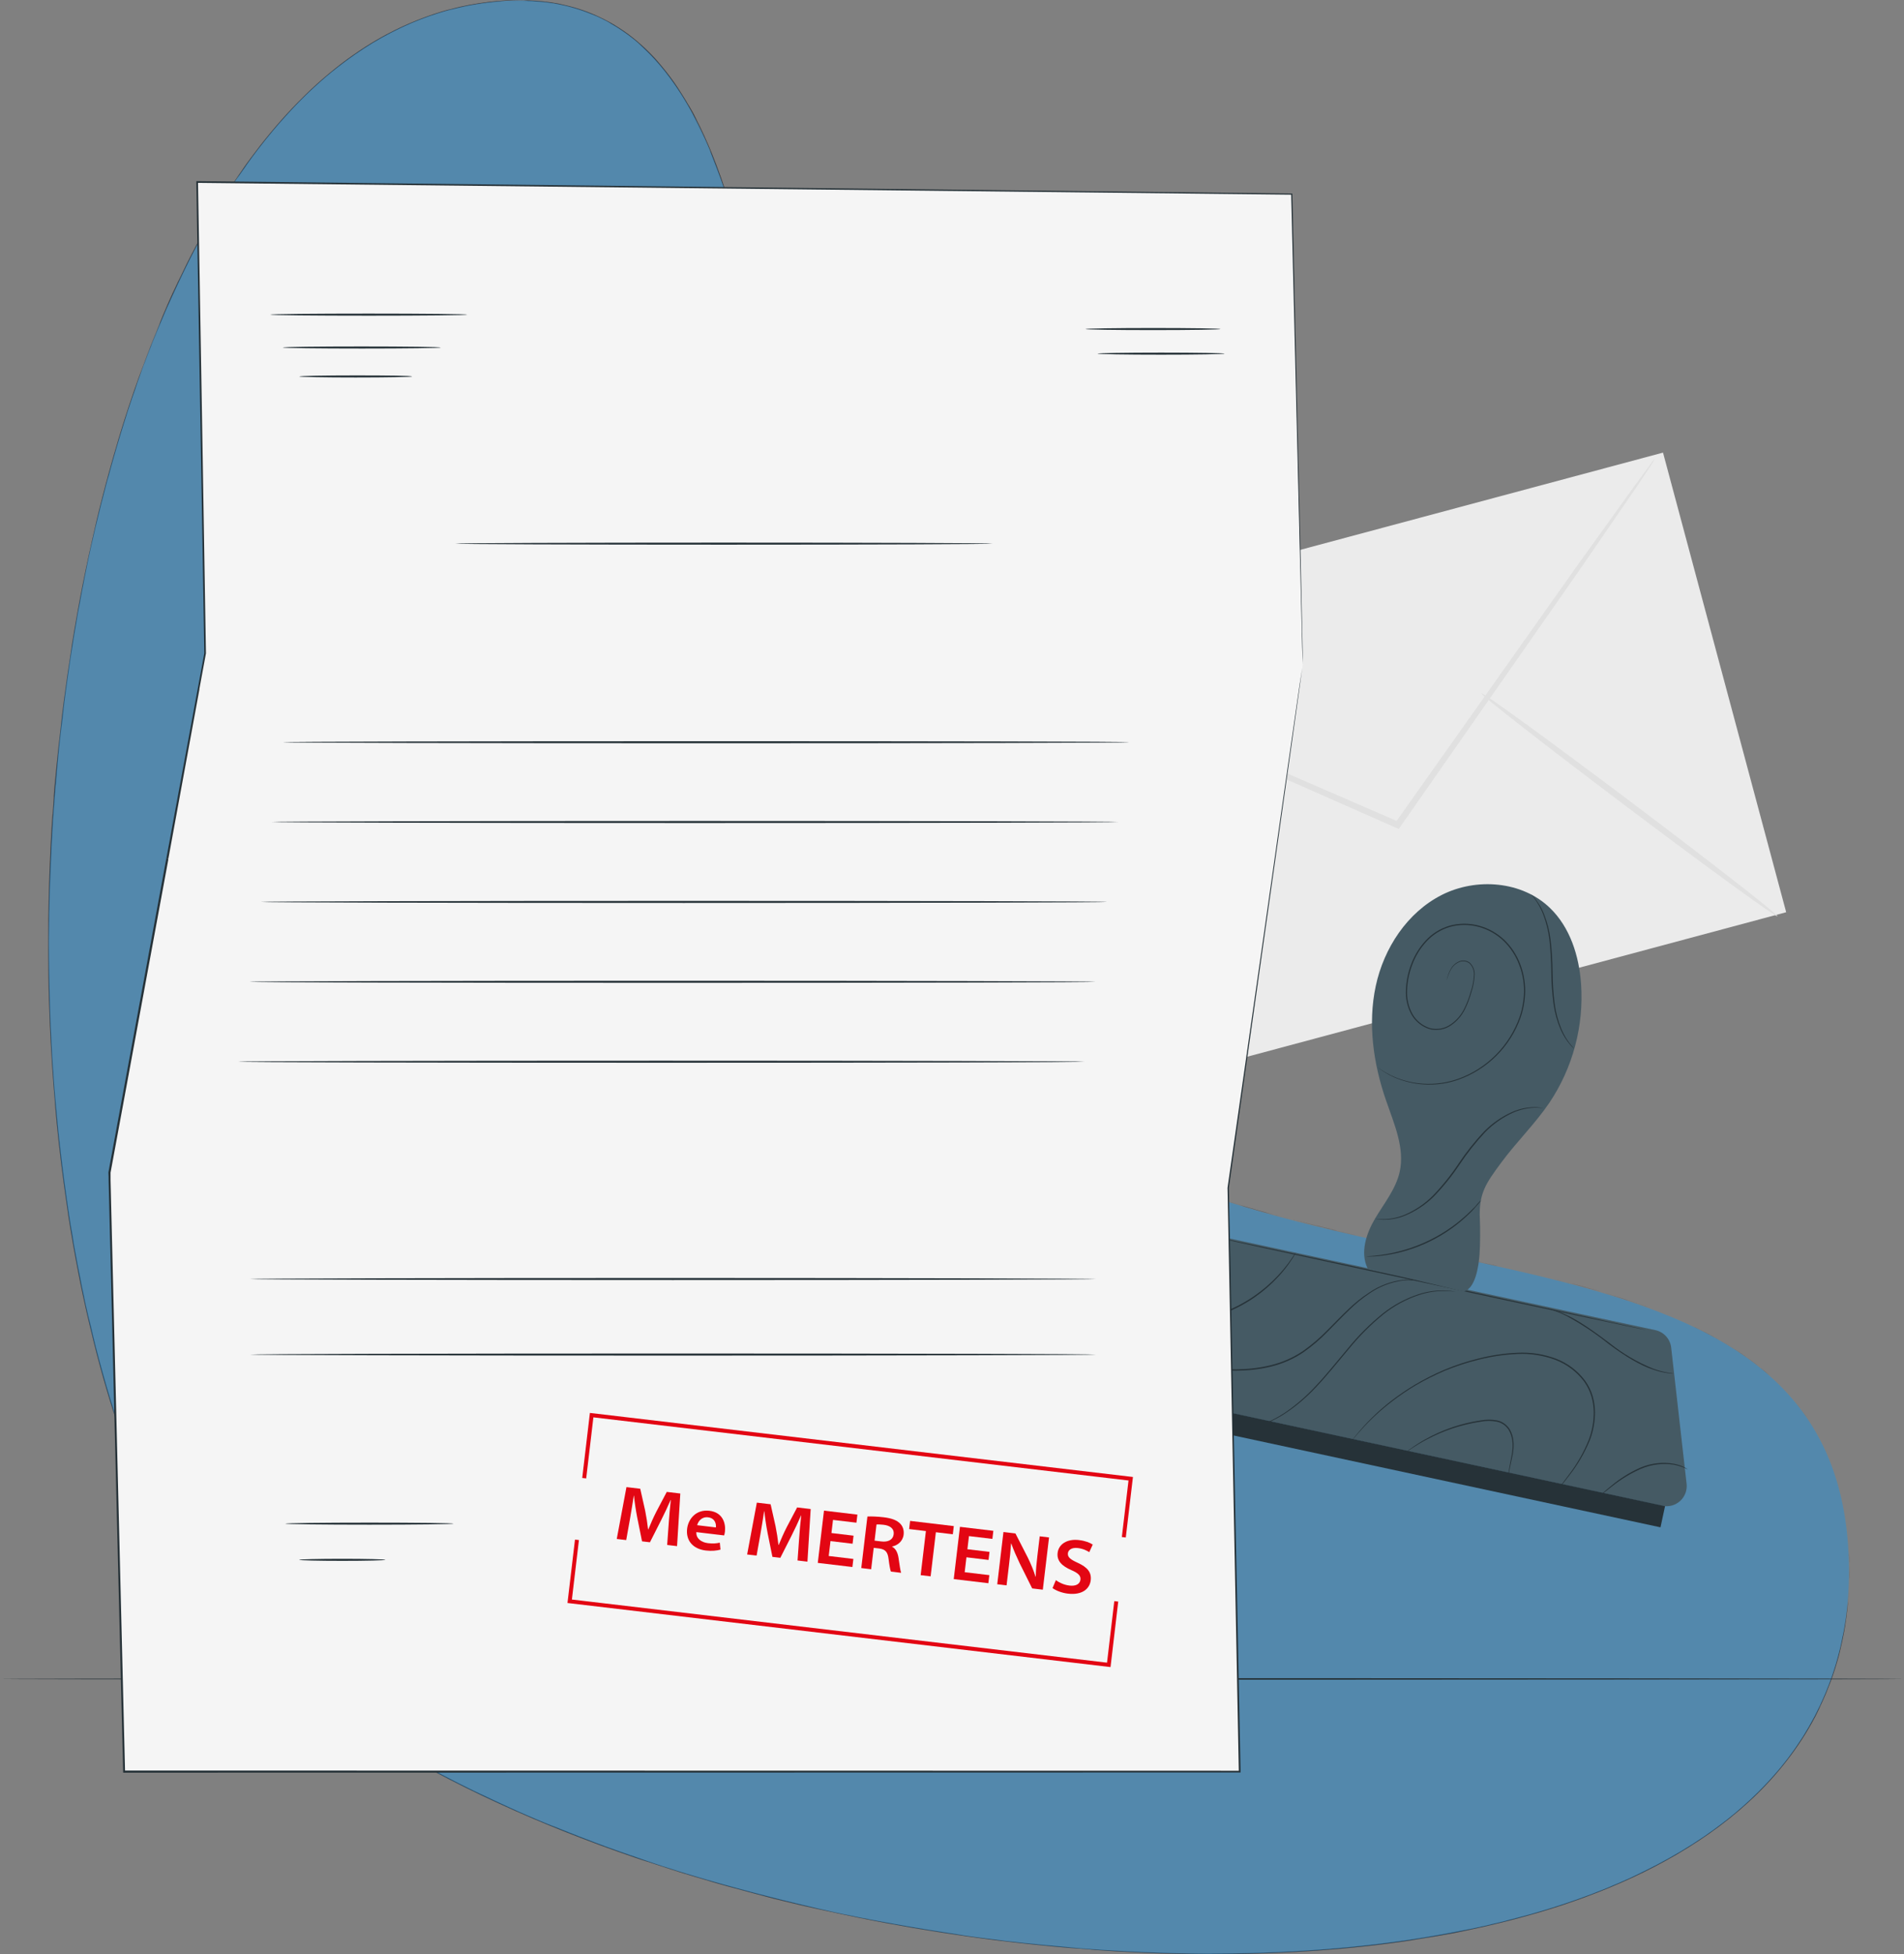 <?xml version="1.0" encoding="UTF-8"?>
<svg id="Layer_1" data-name="Layer 1" xmlns="http://www.w3.org/2000/svg" viewBox="0 0 1754.76 1800.69">
  <rect x="0" y="0" width="1754.76" height="1800.69" fill="#808080" stroke="none"/>
  <defs>
    <style>
      .cls-1 {
        fill: #e0e0e0;
      }

      .cls-1, .cls-2, .cls-3, .cls-4, .cls-5, .cls-6, .cls-7, .cls-8 {
        stroke-width: 0px;
      }

      .cls-2 {
        fill: #455a64;
      }

      .cls-3 {
        fill: #f5f5f5;
      }

      .cls-4 {
        fill: #09f;
      }

      .cls-9 {
        opacity: .35;
      }

      .cls-5 {
        fill: #ebebeb;
      }

      .cls-6 {
        fill: #e30613;
      }

      .cls-7 {
        fill: #263238;
      }

      .cls-8 {
        fill: #3f3b3c;
      }
    </style>
  </defs>
  <g>
    <g>
      <path class="cls-8" d="M1704.16,1433.3c.38,8.24.32,5.28.4,6.52-.66-13.79-.4-6.17-.4-6.52Z"/>
      <path class="cls-8" d="M1664.56,1304.91l1.34,2-1.38-2.1-1.5-2.01-3.02-4.01-3.01-4.01-3.25-3.83,2.86,3.36c.92,1.15,1.78,2.35,2.67,3.52l5.29,7.08Z"/>
      <path class="cls-8" d="M1566.98,1225.23c2.65,1.42,6.57,3.39,11.2,5.86,2.28,1.29,4.75,2.68,7.35,4.14,1.29.74,2.65,1.45,3.98,2.27,1.33.82,2.68,1.65,4.04,2.49,1.37.84,2.75,1.7,4.15,2.56.7.43,1.4.86,2.1,1.3.7.44,1.37.92,2.06,1.38,2.74,1.87,5.5,3.74,8.22,5.59,2.68,1.91,5.23,3.91,7.73,5.78,1.24.95,2.49,1.85,3.65,2.79,1.15.97,2.27,1.91,3.35,2.82l2.84,2.43c1.3,1.1,2.67,2.12,3.92,3.29l3.78,3.46c-10.05-9.44-22.61-19.2-35.05-27.26-12.48-8.02-24.67-14.52-33.33-18.89Z"/>
      <path class="cls-8" d="M1504.3,1199.31c1.97.7-1.5-.47-1.86-.59.18.06.47.16,2.87.97,2.44.86,6.78,2.22,13.92,4.9-1.44-.54-1.85-.69-2.69-1-2.57-.98-6.15-2.19-12.24-4.27Z"/>
      <path class="cls-8" d="M1516.54,1203.59c12.59,4.63-8.22-3.07,0,0h0Z"/>
      <path class="cls-8" d="M1457.47,1185.11l8.51,2.36c2.84.78,5.67,1.57,8.49,2.42-.88-.27-2.49-.75-4.3-1.3-1.83-.52-3.88-1.1-5.64-1.6-3.52-1-5.9-1.67-3.08-.89-2.18-.61-4.03-1.12-5.59-1.56-1.56-.41-2.82-.74-3.8-1-.99-.26-1.7-.44-2.17-.56-.23-.06-.41-.1-.53-.13-.12-.03-.18-.04-.18-.04-.01,0,.19.06.58.17.39.11.96.26,1.69.46,1.46.41,3.55.94,6.03,1.66Z"/>
      <path class="cls-8" d="M1441.28,1180.9l8.85,2.32c-1.55-.42-3.88-1.05-8.85-2.32Z"/>
      <path class="cls-8" d="M1468.83,1188.34c-6.24-1.71-12.45-3.51-18.71-5.11,2.46.7,2.73.75,8.6,2.31-1.54-.39,2.16.61,10.11,2.81Z"/>
      <path class="cls-8" d="M1479.36,1191.47c4.75,1.39,10.15,3.14,12.26,3.84,2.11.7.94.31-7.52-2.32,4.03,1.27,7.47,2.36,10.36,3.27,2.89.91,5.22,1.64,6.99,2.26,3.56,1.2,4.97,1.67,4.39,1.46-.59-.2-3.16-1.13-7.61-2.61-2.23-.71-4.93-1.58-8.08-2.58-1.57-.5-3.26-1.04-5.05-1.61-1.81-.54-3.72-1.11-5.74-1.71Z"/>
      <path class="cls-8" d="M1561.06,1222.53c4.02,1.83,7.9,3.93,11.82,5.94,1.69.88,3.42,1.7,5.09,2.62l5,2.79c-1.25-.7-3.26-1.83-5.57-3.13-2.35-1.21-5-2.58-7.47-3.86-4.91-2.61-9.24-4.55-8.87-4.37Z"/>
      <path class="cls-8" d="M1350.52,1159.72c-1.08-.2,5.78,1.33,7.06,1.64l12.74,2.74c-6.54-1.45-18.91-4.18-19.8-4.38Z"/>
      <path class="cls-8" d="M1357.58,1161.37l-19.08-4.04c17.03,3.64,20.15,4.31,19.08,4.04Z"/>
      <path class="cls-8" d="M1438.19,1180.28c5.18,1.29,10.34,2.68,15.51,4.02,5.16,1.37,10.3,2.83,15.45,4.24-12.27-3.43-24.57-6.75-36.94-9.77l5.99,1.51Z"/>
      <polygon class="cls-8" points="1277.7 1144.13 1288.52 1146.41 1269.26 1142.31 1277.7 1144.13"/>
      <path class="cls-8" d="M1229.53,1133.24c7.97,1.84-10.88-2.71-2.46-.73-13.05-3.11-24.17-5.83-34.16-8.38,10.61,2.73,21.94,5.55,36.63,9.11Z"/>
      <path class="cls-8" d="M1176.15,1119.73c5.27,1.48,10.78,2.82,16.75,4.39-5.63-1.49-11.19-2.86-16.75-4.39Z"/>
      <path class="cls-8" d="M1306.02,1150.4c-1.48-.33-4.31-.95-14.99-3.3l7.48,1.7c2.29.49,4.88,1.04,7.51,1.6Z"/>
      <path class="cls-8" d="M1298.77,1148.85l-.26-.06c-8.13-1.76-13.78-2.98-16.19-3.5,2.08.45,7.03,1.52,16.46,3.56Z"/>
      <path class="cls-8" d="M1307.91,1150.8c-.69-.15-1.21-.26-1.89-.4.72.16,1.16.26,1.89.4Z"/>
      <path class="cls-8" d="M1388.48,1168.32c-11.18-2.51-34.54-7.5-11.97-2.5,8.04,1.73-4.87-1.2,11.97,2.5Z"/>
      <path class="cls-8" d="M1317.2,1152.89l20.25,4.33c-.39-.11-4.04-.92,1.51.24l-21.77-4.57Z"/>
      <polygon class="cls-8" points="1307.28 1150.8 1317.2 1152.89 1309.69 1151.29 1307.28 1150.8"/>
      <path class="cls-8" d="M1210.46,1128.73c-4.34-1.08-8.88-2.21-13.68-3.4-4.78-1.25-9.82-2.57-15.17-3.98,5.73,1.5,11.54,3.08,17.35,4.56,5.82,1.45,11.6,2.95,17.25,4.31,1.6.35,6.57,1.54-5.75-1.49Z"/>
      <path class="cls-8" d="M1253.29,1138.86c-.6-.13-1.38-.31-1.94-.43,1.19.28,2.15.49,1.94.43Z"/>
      <path class="cls-8" d="M1078.13,1088.01c.56.23,1.05.43,1.62.66.13.05.22.08.38.14l-2-.79Z"/>
      <path class="cls-8" d="M1218.14,1130.7c8.65,2.11,13.83,3.33,18.78,4.44-6.49-1.48-13.35-3.15-20.71-4.92-.72-.16-.86-.19,1.93.48Z"/>
      <path class="cls-8" d="M1146.96,1111.45c4.45,1.31,9.49,2.8,14.79,4.36-4.35-1.28-13.21-3.9-14.79-4.36Z"/>
      <path class="cls-8" d="M1248.43,1137.75c.44.1.83.18,1.3.29-2.84-.66-2.49-.57-1.3-.29Z"/>
      <path class="cls-8" d="M1248.43,1137.75c-4.47-1.01-7.98-1.81-11.51-2.61,5.28,1.22,10.18,2.36,14.43,3.29-1.07-.25-2.15-.5-2.92-.68Z"/>
      <path class="cls-8" d="M1047.49,1075.85c1.42.66,22.95,9.9,41.89,16.95,18.68,6.84,6.54,2.15-9.63-4.13-.29-.1-.44-.14-2.9-1.09-1.23-.48-3.03-1.19-5.72-2.24-1.34-.53-2.91-1.14-4.73-1.86-1.81-.76-3.87-1.63-6.23-2.62.82.35,2.09.9,3.65,1.57.78.33,1.63.7,2.54,1.08.92.37,1.88.75,2.89,1.15,4.01,1.6,8.57,3.43,12.43,4.97,7.76,2.93,12.67,4.77,4.56,1.81-25.3-9.73-20.64-8.2-32.78-13.32,5.14,2.22-2.85-1.02-11.28-4.9-2.12-.95-4.27-1.92-6.27-2.81-2-.91-3.8-1.81-5.29-2.51-2.96-1.41-4.54-2.15-3.23-1.47,7.09,3.54,14.35,6.73,21.57,10,.4.21-7.47-3.33-1.46-.58Z"/>
      <path class="cls-8" d="M1116.41,1101.88l8,2.61c-9.13-2.95-15.61-5.24-27.51-9.51-13.14-4.84-15.86-5.84-16.77-6.18,3.2,1.29,6.47,2.43,9.7,3.65,3.24,1.19,6.47,2.43,9.72,3.58l9.79,3.41,4.89,1.7,4.92,1.61-2.74-.88Z"/>
      <path class="cls-8" d="M1160.56,1115.52c-3.17-.9-9.61-2.73-13.77-3.91-4.15-1.25-6.03-1.79-.12.08,23.72,6.93,16.65,4.75,30.88,8.68-38.43-10.64,11.04,3.06-16.69-4.75,7.54,2.14,14.34,3.99,20.76,5.73-6.93-1.9-13.6-3.74-19.86-5.54.35.1.59.18.88.26l.18.05h-.04c1.65.48,2.19.63.33.1-.13-.04-.59-.17-.8-.23-.27-.07-.97-.27-1.74-.47-11.08-3.25-1.74-.53,1.74.47.13.03.43.11.47.12-.04-.01-.09-.03-.14-.04-12.79-3.68-25.56-7.45-38.21-11.59,2.01.66,4.14,1.36,6.49,2.13,2.36.73,4.94,1.53,7.83,2.42,2.89.88,6.08,1.9,9.69,2.96,3.61,1.05,7.63,2.22,12.13,3.53Z"/>
      <path class="cls-8" d="M1355.65,1161.46c-1.21-.27-1.15-.26-1.24-.29-2.53-.53-3.49-.73,1.24.29Z"/>
      <path class="cls-8" d="M1339.59,1157.96c2.85.6,5.22,1.06,14.45,3.06,8,1.75-.05.03.37.15,5.57,1.17,19.48,4.15,2.05.33l-2.77-.58c-15.72-3.42-35.91-7.8-33.16-7.23,4.57,1.05,8.61,1.96,19.07,4.27Z"/>
      <path class="cls-8" d="M1248.57,1138.05l-16.21-3.73-16.18-3.86,16.46,4.02-.83-.24c18.42,4.3,14.46,3.32,16.76,3.81Z"/>
      <path class="cls-8" d="M1074.61,1086.56l4.13,1.54c-5.96-2.34-11.96-4.56-17.85-7.09,2.28.94,4.53,1.95,6.83,2.84l6.88,2.71Z"/>
      <path class="cls-8" d="M1034.93,1069.49c.49.22.99.4,1.48.6-3.45-1.59-6.85-3.29-10.28-4.92l8.8,4.32Z"/>
      <path class="cls-8" d="M47.69,963.79c.16,3.25.39,6.5.58,9.76-.27-4.62-.45-7.59-.58-9.76Z"/>
      <path class="cls-8" d="M45.37,893.08l-.06-1.73c.06,3.28.09,4.62.06,1.73Z"/>
      <path class="cls-8" d="M650.04,127.24c-2.89-6.52-6.14-13.33-8.68-18.27-2.53-4.94-4.27-8.04-3.88-7.27l2,3.9c4.67,8.8,7.9,15.73,10.56,21.64Z"/>
      <path class="cls-8" d="M137.08,323.85c.49-1.26,1.01-2.57,1.52-3.88,1.25-3.23,2.42-6.26,3.47-8.97-1.49,3.86-3.26,8.22-4.99,12.85Z"/>
      <path class="cls-8" d="M133.84,333.37l-3.28,8.79-3.2,8.82c.72-1.98,1.59-4.39,2.64-7.31,1.08-2.91,2.35-6.31,3.84-10.3Z"/>
      <path class="cls-8" d="M119.44,1342.03l2.01,5.34,2.08,5.31c-1.6-4.16-2.61-6.83-3.22-8.52-.63-1.68-.89-2.36-.97-2.58-.17-.41.37,1.11.1.45Z"/>
      <path class="cls-8" d="M775.75,732.16c-3.12-11.88-5.4-21.39-7.4-29.74,3.37,14.41,6.35,25.97,7.4,29.74Z"/>
      <path class="cls-8" d="M45.51,936.01c.22,5.98.39,8.53.39,8.35-.29-6.15-.41-9.63-.39-8.35Z"/>
      <path class="cls-8" d="M760.57,667.81c.45,2.12.88,4.2,1.34,6.35,1.93,8.77,3.9,17.59,6.44,28.26-2.51-10.64-5.21-22.86-7.77-34.61Z"/>
      <path class="cls-8" d="M1359.84,1776.17c1-.21,2.2-.47,3.1-.67.3-.08-1.08.22-3.1.67Z"/>
      <path class="cls-8" d="M1684.54,1556.24c-.73,1.88-1.66,4.36-2.88,7.01-1.19,2.66-2.44,5.6-3.75,8.41.68-1.35,1.45-3.22,2.57-5.71,1.09-2.5,2.55-5.62,4.07-9.71Z"/>
      <path class="cls-8" d="M893.27,970.54c6.34,6.6,1.01,1.04,0,0h0Z"/>
      <path class="cls-8" d="M925.64,1001.12c-1.51-1.23-2.66-2.17-2.85-2.3.59.48,1.58,1.28,2.85,2.3Z"/>
      <path class="cls-8" d="M743.16,578.17c-.04-.27-.08-.48-.13-.78.43,2.69.36,2.23.13.78Z"/>
      <path class="cls-8" d="M903,980.29c-1.23-1.2-2.55-2.49-3.95-3.86-.7-.68-1.42-1.39-2.16-2.11-.73-.73-1.45-1.5-2.2-2.28,1.27,1.4,3.83,3.88,8.31,8.25Z"/>
      <path class="cls-8" d="M901.7,978.97c2.26,2.2,4.04,3.93,5.73,5.58.84.79.11.07-5.73-5.58Z"/>
      <path class="cls-8" d="M884.62,961.18c1.76,1.94,3.46,3.81,5.11,5.64,1.65,1.83,3.35,3.52,4.96,5.23-1.24-1.3-1.76-1.85-1.42-1.5-1.89-1.91-4.44-4.7-8.65-9.37Z"/>
      <path class="cls-8" d="M618.51,1721.97c.58.18,1.24.4,1.87.6,8.84,2.71,4.96,1.51-1.87-.6Z"/>
      <path class="cls-8" d="M467.13,1.09c.43-.02.65-.03,1.04-.04-.43.01-.97.03-1.35.05h.31Z"/>
      <path class="cls-8" d="M434.51,4.95c6.88-1.28,12.33-2.03,17.36-2.61,2.52-.25,4.93-.55,7.38-.74,2.45-.17,4.93-.33,7.58-.51l-5.44.25c-1.81.08-3.63.17-5.43.34l-5.39.64c-1.79.23-3.58.53-5.37.79-3.59.49-7.14,1.19-10.69,1.84Z"/>
      <path class="cls-8" d="M65.69,1132.15c-.63-3.8-1.2-7.61-1.78-11.42-.59-3.81-1.16-7.62-1.69-11.44,1.01,6.9,2.09,13.31,2.94,18.72.91,5.4,1.65,9.8,2.13,12.67,1.04,5.73.92,5.36-.79-5.35-.43-1.59-4.09-23.75-7.05-46.02-2.99-22.26-5.32-44.59-5.58-46.18-.5-5.06-.99-10.11-1.43-15.17.41,4.35.46,5.05.9,9.34-1.36-14.76-1.86-20.23-2.47-26.79-.58-6.55-1.3-14.16-2.5-33.22-.8-13.29-1.16-22.57-.69-13.51-.54-9.87-1.02-19.75-1.39-29.63-.3-8.62-.18-6.52.12,2.07-.59-15.07-.93-30.14-1.12-45.22v.34c-.12-6.45-.27-21.08-.23-28.22.09-11.49,0,5.77.05,2.83,0-8.35.07-16.7.17-25.05.28-10.2-.13,10.56-.12,27.86.14-11.71.2-16.89.3-25.47.16-8.58.19-20.55,1.31-45.77-.3,7.88-.59,15.76-.78,23.64.59-15.24,1.18-33.69,2.9-60.37-.1,1.58-.37,5.71-.69,10.59-.28,4.88-.61,10.52-.87,15.11-.46,9.18-.74,14.17-.19.59.2-3.83.43-8.26.71-13.57.31-5.31.67-11.49,1.09-18.81.01-.02.04-.25.08-.69.03-.44.08-1.08.15-1.9.11-1.64.28-3.99.48-6.91.44-5.82,1-13.86,1.76-22.79l.03,1.23c1.61-19.3,1.45-17.78,2.5-29.13,2.19-21.48,2.92-25.9,3.55-30.95,4.21-34.32-3.08,23.68,1.9-16.94,3.78-28.5,6.64-48.5,12.55-82.39,3.64-19.8-.55,3.48.77-3.62,1.01-5.86,2.11-11.7,3.19-17.55.83-4.29.6-2.89.47-2.19,1.45-7.38,1.48-7.69,1.72-9.05.23-1.37.69-3.78,3.09-15.36.6-3.13,3.17-14.99,6.63-29.57,3.44-14.59,7.84-31.89,11.6-46.02,1.91-6.95-.83,3.38-.21,1.27,2.59-9.69,4.52-16.6,6.07-22,1.52-5.41,2.7-9.32,3.78-13.01,1.08-3.7,2.14-7.17,3.52-11.68,1.36-4.52,3.12-10.07,5.62-17.92,2.96-8.88,5.98-17.74,9.15-26.54-6.86,19.45,1.46-5.56,9.72-27.13-2.69,6.81-4.89,12.66-6.35,16.59,4.17-11.55,8.63-23,13.22-34.4,1.72-4.11.32-.67-1.88,4.96.9-2.34,1.83-4.54,2.52-6.27,5.05-12.17,2.52-5.82-1,2.94-1.72,4.15-3.36,8.29-4.99,12.3-1.59,4.26-3.12,8.39-4.18,11.23-1.03,2.85-1.55,4.42-1.19,3.54.8-2.26,2.45-6.56,4.25-11.3-.83,2.23-1.36,3.66-.95,2.63.47-1.16,1.78-4.77,3.99-10.38,1.08-2.57,2.13-5.16,3.24-7.73l.72-1.9c6.09-14.86,12.55-29.58,19.41-44.1,7.28-15.62,14.46-30.06,23.37-46.45,9.01-16.32,19.65-34.68,35.2-57.21-7.59,11.26-1.51,2.5-1.84,3.17-4.26,6.13-10.13,14.95-16.55,25.42-6.41,10.47-13.38,22.56-20.12,35.04,3.51-6.51,4.97-9.01,5.26-9.49.29-.48-.55,1.06-1.46,2.7,8.14-14.76,16.78-29.25,25.98-43.38-.54,1.01,5.9-8.98,13.62-19.7-2.94,4.04,2.37-3.76,10.41-14.28,4.01-5.27,8.75-11.19,13.35-16.73,2.3-2.78,4.62-5.41,6.73-7.89,2.13-2.46,4.16-4.67,5.86-6.59.45-.45-.13.25-2.93,3.4-1.41,1.56-3.33,3.78-5.9,6.8-2.61,2.99-5.78,6.88-9.75,11.74,8.75-10.73,14.68-17.43,20.6-24.05,3.02-3.25,5.99-6.54,9.52-10.1,1.75-1.8,3.6-3.7,5.68-5.69,2.07-2,4.27-4.19,6.79-6.46-2.27,2.07-3.94,3.72-5.3,5.05-1.35,1.33-2.37,2.33-3.24,3.18,5.05-5.08,14.06-13.5,21.32-19.65,3.64-3.06,6.76-5.65,8.62-7.07,1.85-1.45,2.36-1.84.76-.55-1.59,1.28-3.21,2.51-4.76,3.84,7.86-6.46,18.06-14.25,29.46-21.7,11.36-7.5,23.99-14.48,36.05-20.12,12.06-5.66,23.56-9.89,32.41-12.69,8.85-2.83,15.02-4.3,16.48-4.7.2-.04-1.08.33-2.71.77-1.64.42-3.58,1.08-4.77,1.41,11.63-3.31,23.5-5.76,35.5-7.4,11.99-1.63,24.11-2.55,36.23-2.3-3.2-.04,1.34.24,2.45.4.56.08.26.12-2.28.08-1.27-.05-3.1-.01-5.67,0-1.28.02-2.75,0-4.43.05-1.67.07-3.55.14-5.66.22,4.83-.19,10.25-.34,17-.11,6.75.17,14.84.76,24.91,2.36-1.63-.27-3.46-.56-5.15-.84-1.69-.23-3.25-.43-4.32-.58-2.14-.3-2.34-.37,2.14.13,6.14.81,10.24,1.59,13.42,2.27,3.2.59,5.43,1.26,7.88,1.83,1.22.28,2.47.65,3.89,1.07,1.42.43,3.03.84,4.92,1.47,3.76,1.27,8.77,2.88,15.72,6.02-4.53-1.98-4.26-1.93-1.05-.61.8.33,1.79.74,2.92,1.22,1.13.5,2.39,1.12,3.78,1.78,1.39.66,2.9,1.38,4.46,2.24,1.56.86,3.25,1.69,4.92,2.71-1.06-.61-.81-.4-.9-.39-.09,0-.56-.19-3.08-1.54,2.89,1.47,5.64,3.19,8.45,4.82,2.71,1.78,5.48,3.47,8.09,5.4,2.68,1.83,5.21,3.86,7.79,5.83,2.48,2.09,5.03,4.11,7.4,6.32-7.32-6.4-1.27-1.14,4.9,4.99-.72-.71.44.39,2.65,2.6,1.07,1.14,2.41,2.55,3.92,4.14,1.49,1.61,3.07,3.47,4.77,5.38,6.69,7.73,13.63,17.57,16.48,21.9-3.06-4.57-6.2-9.09-9.57-13.44,6.69,8.72,11.14,15.64,14.77,21.4,1.78,2.91,3.39,5.51,4.81,8.02.72,1.25,1.42,2.46,2.11,3.65.66,1.21,1.31,2.39,1.96,3.58,1.32,2.36,2.56,4.76,3.88,7.32,1.35,2.54,2.65,5.29,4.15,8.33,2.9,6.12,6.3,13.54,10.36,23.68-1-2.45-2.33-5.43-2.33-5.24,0,.09.33.98,1.19,3.13.85,2.15,2.19,5.57,4.16,10.76,1.86,4.73,5.9,15.25,10.53,29.34,4.62,14.09,9.78,31.75,14.45,50.51.59,2.4,1.12,4.82,1.69,7.22,2.32,9.61,4.54,19.24,6.61,28.91-2-9.01-5.91-26.15-10.71-44.33-4.77-18.18-10.58-37.35-15.16-50.73,2.54,7.83,2.87,8.93,3.5,11.01.61,2.08,1.64,5.11,5.07,16.95,1.15,4.2.24.96-1.28-4.17-1.51-5.14-3.69-12.16-4.79-15.61,5.78,18.24,10.8,36.72,15.3,55.32-.23-1.26,2.41,9.4,4.82,20.16,2.44,10.75,4.68,21.59,4.52,20.51-4.23-20.36-8.94-40.62-14.3-60.7-.28-1.23,2.2,7.44,5.66,21.44,3.48,14,7.8,33.35,11.7,53.32,1.93,10.17-1.72-7.55-1.63-6.71.55,2.58,2.46,12.05,4.2,21.35,1.76,9.3,3.39,18.43,3.69,20.27l-3.15-16.98c4.04,22.29,6.69,36.37,10.9,63.27,1.49,9.28,4.18,27.75,4.5,29.34-2.19-15.17-2.19-18.21-.5-8.13.24,1.63,2.07,13.83,4.03,26.95,1.91,13.13,3.95,27.18,4.72,32.49,2.16,15.33-3.7-22.94-1.87-9.89.12.56,1.42,9,1.96,12.53,1.42,9.77-.71-4.03,2.46,17.19.65,3.52,6.45,43.15,1.61,10.01,3.15,20.74,3.26,22.06,7.03,46.41-1.11-7.76,3.65,21.82,7.18,42.54-.24-1.22.5,3.45.85,5.7,3.58,21.2,6.5,37.47,9.51,53.35,3.02,15.87,6.13,31.37,10.46,50.95.4,1.81,1.64,7.43,2.57,11.6.96,4.16,1.57,6.87.6,2.87,1.35,5.61,2.58,10.76,5.6,22.76,2.9,11.61,1.18,4.94-.69-2.44-1.86-7.38-3.8-15.47-1.72-6.58.22.75,2.14,8.52,4.69,18.19,2.53,9.68,5.76,21.26,8.28,29.7-.71-2.62-3.54-12.39-6.58-23.7-3.04-11.3-6.25-24.14-8.31-32.72,0,0,.05.1.11.32.06.23.15.56.27,1,.23.89.57,2.2,1.01,3.9.88,3.42,2.15,8.39,3.76,14.64,3.25,12.49,8,30.02,14.21,50.03,2.49,7.95,4.05,12.76,5,15.62.93,2.86,1.21,3.76,1.23,3.84.02.17-1.03-2.93-.11-.18,4.96,14.83,8.91,25.27,12.11,33.4,3.18,8.14,5.66,13.97,8.03,19.47,2.39,5.5,4.7,10.67,7.84,17.39,3.18,6.69,7.08,14.98,13.21,26.43,9.85,18.1.26.92,2.4,4.96-6.58-11.87-11.15-21.23-15.13-29.66-3.91-8.46-7.23-15.99-10.77-24.48,2.91,6.96,5.87,13.91,9.05,20.75-1.84-3.9-4.59-10-7.27-16.3-1.34-3.15-2.69-6.33-3.88-9.33-1.21-2.99-2.33-5.75-3.2-8.06,3.11,8.04,12.78,32.71,27.01,59.49,7.05,13.41,15.32,27.28,23.91,40,8.55,12.75,17.57,24.24,25.43,33.4,1.4,1.63,3.06,3.54,4.76,5.35,1.69,1.82,3.29,3.66,4.67,5.04,2.71,2.8,4.08,4.19,1.67,1.65l-2.64-2.75-2.57-2.82c-1.71-1.88-3.44-3.75-5.08-5.7-2.27-2.67-2.23-2.65-1.09-1.35,1.14,1.31,3.37,3.91,5.6,6.29,1.1,1.2,2.17,2.38,3.06,3.35.91.95,1.64,1.7,2.01,2.08.77.75.06.11-3.2-3.46,14.07,14.86,30.84,30.66,53.78,48.13l4.23,3.38c-.25-.2-3.98-3.06-8.45-6.51-1.12-.86-2.29-1.75-3.46-2.65-1.17-.9-2.29-1.87-3.39-2.77-2.21-1.82-4.26-3.5-5.83-4.79,2.34,1.89,5.59,4.65,9.42,7.73,3.9,2.99,8.31,6.38,12.76,9.78,4.57,3.23,9.17,6.49,13.3,9.41,4.21,2.8,7.99,5.21,10.76,6.99l-8.43-5.57c-1.42-.91-2.79-1.88-4.16-2.87l-4.12-2.93c2.1,1.47,4.27,2.99,6.49,4.55,2.28,1.48,4.61,2.99,6.99,4.53,2.38,1.54,4.81,3.12,7.28,4.72,2.52,1.52,5.08,3.06,7.68,4.62,2.6,1.54,5.2,3.19,7.9,4.71,2.7,1.52,5.43,3.04,8.17,4.58,5.45,3.16,11.16,6.01,16.8,9-5.12-2.75-6.43-3.43-8.45-4.49-1.01-.55-2.23-1.12-4.13-2.22-1.91-1.09-4.55-2.6-8.49-4.85,3.41,1.97,1.55.95-2.81-1.49-2.2-1.18-4.93-2.89-7.96-4.71-3.02-1.85-6.34-3.81-9.55-5.82-3.17-2.07-6.27-4.1-8.99-5.87-1.36-.89-2.61-1.71-3.73-2.44-1.12-.72-2.05-1.43-2.84-1.96-3.11-2.18-3.39-2.35,1.74,1.33-3.79-2.71-7.32-5.24-10.8-7.72-.87-.62-1.74-1.24-2.6-1.86-.84-.65-1.69-1.3-2.54-1.94-1.69-1.3-3.4-2.6-5.14-3.94-1.74-1.33-3.52-2.69-5.35-4.1-1.8-1.45-3.62-2.99-5.55-4.58-3.83-3.2-8.06-6.58-12.5-10.74.27.27,1.86,1.72,1.39,1.31-.23-.21-.98-.87-2.67-2.38-.84-.76-1.92-1.72-3.29-2.94-.68-.61-1.44-1.29-2.27-2.04-.85-.73-1.73-1.58-2.68-2.52-.7-.67-2.35-2.25-3.4-3.25-.47-.46-.63-.62-1.04-1.01.31.3.53.52.84.83-.67-.64-.73-.7.31.31,1.82,1.79,3.48,3.4,4.82,4.72,1.39,1.27,2.47,2.24,3.09,2.81-.99-.89-2.29-1.98-3.73-3.33-1.42-1.37-3.04-2.93-4.79-4.62-1.75-1.69-3.64-3.52-5.59-5.41-.49-.47-.98-.95-1.48-1.43-.48-.5-.96-1-1.45-1.5-.97-1.01-1.95-2.02-2.93-3.04-7.81-8.16-15.07-16.97-18.7-21.45-7.78-10.07,3.3,4.18-.92-1.34-1.76-2.27-3.57-4.5-5.28-6.81-1.7-2.31-3.45-4.59-5.11-6.93-.23-.36-1.54-2.28-3.13-4.57-1.6-2.27-3.33-5.01-4.58-6.87-1.23-1.87-1.91-2.93-1.25-1.96.33.49,1,1.48,2.11,3.13,1.11,1.65,2.63,3.97,4.81,7.02-5.14-7.37-10.06-14.9-14.67-22.62-8.29-13.55-18.31-32.98-23.97-45.2-5.44-11.5-12.94-29.42-8.59-19.22-5.53-12.98-10.61-26.14-15.33-39.43l-.11-.38c-13.9-39.38-25.5-82.14-35.48-128.83-2.99-13.74-5.97-27.97-10.29-51.09l-.76-4.52c-1.67-8.87-4.02-22.22-6.07-34.32-2.02-12.1-3.83-22.93-4.47-26.76-1.48-9.64-4.82-31.28-8.38-54.45-3.47-23.19-7.17-47.9-9.52-63.6l-.28-1.17c-3.23-21.62-6.36-42.35-10.7-69.15l.18,1.66c-3.79-23.09-9.67-59.39-17.23-95.63.56,2.46,2.43,11.66,3.67,18.18-4.15-21.72-9.08-44.53-14.75-66.64-5.65-22.11-12.03-43.5-18.63-62.45-3.34-9.43-5.98-16.17-8.58-22.69.35.86.67,1.63.94,2.3-.36-.96-.96-2.36-1.55-3.8-1.65-4.1-3.44-8.28-5.43-12.79.86,1.91,1.64,3.81,2.43,5.61.78,1.8,1.51,3.53,2.16,5.15-2.96-7.12-7.7-17.83-12.98-28.02-.71-1.47-1.41-2.94-2.17-4.38-.44-.82-.8-1.48-1.26-2.33-1.31-2.49-2.3-4.2-2.94-5.31-.64-1.11-.94-1.62-.98-1.66-.07-.08.91,1.72,2.37,4.35-1.45-2.5-2.8-4.91-4.11-7.11-1.34-2.18-2.56-4.18-3.64-5.93-2.4-3.89-6.45-10.25-11.22-16.6-4.73-6.38-10.13-12.78-14.29-17.44-.67-.7-1.79-1.88-3.26-3.41-1.45-1.54-3.36-3.33-5.45-5.4-4.29-4.01-9.69-8.72-15.39-12.99-5.72-4.24-11.7-8.01-16.62-10.83-2.5-1.32-4.67-2.54-6.44-3.4-1.78-.83-3.09-1.45-3.78-1.78-.34-.19-3.38-1.68,2.19,1.03-11.45-5.74-23.68-9.76-34.87-12.25-1.75-.47-3.53-.8-5.29-1.21-9.16-1.7-18.45-2.64-27.74-2.95-8.47-.38-14.48-.14-16.25-.11-.89.02-.72,0,.73-.08.72-.03,1.76-.08,3.15-.14,1.39-.01,3.12-.02,5.23-.04-5.09-.05-9.41.2-13.16.34-3.74.3-6.91.46-9.66.76-2.75.3-5.11.55-7.24.78-2.12.29-4.03.56-5.88.81-.93.13-1.84.26-2.77.39-.92.16-1.85.32-2.82.48-1.92.34-3.98.66-6.33,1.12-2.34.49-4.98,1.05-8.09,1.7-1.54.38-3.2.79-5,1.23-1.8.43-3.74.91-5.81,1.52l1.61-.53c-1.49.42-3.09.86-4.76,1.33-.84.23-1.69.47-2.56.72-.86.27-1.74.55-2.62.83-1.77.56-3.57,1.13-5.37,1.71-1.79.61-3.57,1.26-5.32,1.87-6.99,2.48-13.26,5.12-16.69,6.58-6.35,2.72-17.3,7.71-30.45,15.42-6.6,3.81-13.69,8.37-21.06,13.52-7.4,5.12-14.97,10.98-22.59,17.31-3.83,3.14-7.58,6.5-11.4,9.87-1.87,1.73-3.75,3.47-5.63,5.22-1.89,1.74-3.71,3.58-5.57,5.37-7.38,7.25-14.6,14.81-21.42,22.56-6.81,7.75-13.33,15.6-19.37,23.35-6,7.78-11.68,15.36-16.73,22.65,2.02-2.78,1.85-2.49.42-.45-.71,1.02-1.74,2.48-2.95,4.21-1.19,1.75-2.57,3.78-4.02,5.91-1.47,2.12-2.94,4.4-4.38,6.6-1.43,2.21-2.86,4.33-4.06,6.28-2.43,3.86-4.25,6.79-4.58,7.41-2.19,3.51-7.33,11.96-1.42,2.09-9.38,15.49-15.95,27.41-21.68,38.17-5.73,10.77-10.51,20.46-15.83,31.77-1.83,3.72,3.24-7.04,1.63-3.72-1.21,2.64-4.9,10.4-6.46,13.84-1.56,3.34,2.14-4.85,4.6-10.03-7.88,16.73-11.83,26.12-14.09,31.57-2.24,5.45-2.81,6.96-3.24,8.23-7.24,17.28-10.54,26.04-15.16,38.75-1.15,3.05-2.68,7.12-2.92,7.75-.12.31.07-.25.77-2.24.73-1.98,1.98-5.38,3.96-10.77-2.28,6.05-9.1,24.57-14.81,41.95-2.88,8.68-5.52,17.05-7.44,23.35-1.96,6.28-3.13,10.49-3.21,10.81-1.22,3.86-5.08,17.34-5.97,20.62-.97,3.49-1.83,6.59-2.6,9.38-.75,2.8-1.42,5.3-2.04,7.6-1.24,4.6-2.22,8.4-3.19,12.19-.98,3.79-1.94,7.56-3.05,12.13-1.14,4.56-2.42,9.91-4.04,16.84l1.84-7.68c-2.45,10.97-5.41,23.05-10.08,45.52l.12-.64c-2.69,12.88-4.18,20.74-5.19,26.06-1.03,5.31-1.49,8.09-2,10.84-.49,2.75-.97,5.49-1.9,10.72-.92,5.24-2.28,12.99-4.34,25.81l.53-2.78c-.26,2.41-2.12,13.76-4.23,28.27-2.13,14.51-4.43,32.19-6.09,47.17.44-3.6.84-7.2,1.31-10.8-.95,8.17-2.3,19.6-3.56,31.04-1.23,11.45-2.39,22.91-3.07,31.15-.31,3.59.42-5.68.89-10.69-1.01,10.77-1.43,16.52-1.69,19.57-.1,1.53-.16,2.38-.2,2.85-.03.47-.02.56,0,.57.02.01.08-.32-.02,1.36-.11,1.68-.37,5.36-.92,13.4-.45,5.93.31-7.66-1.09,14-.36,5.4-1.22,21.12-1.87,39.2-.67,18.08-1.06,38.52-1.25,53.33.14-6.53.25-13.01.13,1.97-.08,11.48-.1,27,.11,42.24.19,15.24.7,30.2,1.17,40.56.11,2.92.14,4.02.14,4.14.36,8.77,1.12,23.01,1.97,36.37.9,13.36,1.88,25.84,2.38,31.1.13,2.02.37,5.24.7,9.32.37,4.08.82,9.01,1.32,14.48,1.09,10.93,2.48,23.98,4.04,36.48,1.55,12.51,3.19,24.48,4.47,33.29.64,4.41,1.17,8.03,1.53,10.54.18,1.25.32,2.23.42,2.89.09.66.13,1,.1.97,2.76,17.79,5.85,35.52,9.31,53.18l-.3-1.38c3.28,16.94,5.8,28.35,7.77,37.01,1.96,8.66,3.44,14.57,4.88,20.46,1.9,7.75.47,2.1.29,1.47,6.03,24.48,9.86,37.81,13.46,50.14.92,3.08,1.83,6.09,2.76,9.2.97,3.1,1.97,6.29,3.05,9.72,2.19,6.86,4.77,14.69,8.22,24.68l1.36,4.18c1.92,5.4,7.89,22.63,16.59,43.9,4.24,10.67,9.5,22.25,15.56,33.65,2.97,5.73,6.3,11.33,9.56,16.88,1.72,2.73,3.42,5.44,5.11,8.12.83,1.35,1.71,2.66,2.6,3.96.88,1.3,1.75,2.59,2.62,3.87-.28-.4-.86-1.25-3.08-4.49,7.63,11.65,16.78,23.93,26.61,35.82,9.83,11.89,20.38,23.35,30.58,33.59,20.41,20.51,39.45,36.02,47.47,42.29,9.6,7.6,19.3,15.08,29.27,22.17-2.4-1.74-4.48-3.25-6.28-4.55-1.77-1.34-3.25-2.46-4.48-3.39-2.46-1.87-3.93-2.98-4.67-3.55-1.48-1.14-.07-.1,2.05,1.47,4.23,3.13,11.25,8.37,3.47,2.46,7.46,5.62,17.28,12.64,22.93,16.56,5.62,3.95,6.97,4.93-2.46-1.62l-2.94-2.06c-3.49-2.37,8.51,6.23,21.59,14.84,13.09,8.58,27.24,17.18,26.66,16.9,40.02,24.18,81.26,45.1,122.78,63.49,41.53,18.38,83.37,34.2,124.93,47.95l-9.52-3.34c4.83,1.61,9.64,3.27,14.49,4.83l14.54,4.68c3.82,1.2,6.38,2.03,5.39,1.75-.99-.29-5.56-1.64-15.92-5.02,2.73.89,6.26,2.03,10.04,3.26,3.8,1.17,7.84,2.41,11.56,3.56,7.44,2.29,13.63,4.02,13.92,4.11,10.21,3.1,14.35,4.21,14.96,4.43.61.2-2.28-.62-6.07-1.68-7.56-2.18-18.64-5.49-12.37-3.6,5.68,1.69,11.35,3.4,17.05,5l-3.85-1.12c13.87,3.89,15.08,4.31,40.38,11.06,8.01,2.13,10.06,2.67,10.9,2.9.84.23.46.15,3.62.96.06.02,2.1.53,9.7,2.46l18.7,4.51c6.25,1.43,12.49,2.93,18.75,4.3-5-1.13-9.98-2.37-14.97-3.54,4.16.95,8.44,1.93,12.26,2.8,3.82.84,7.18,1.57,9.47,2.08,4.59,1,4.92,1.06-3.73-.91,6.35,1.47,18.29,4.1,32.92,7.07,14.62,3,31.96,6.21,49.02,9.17,17.07,2.92,33.87,5.51,47.4,7.46,13.54,1.92,23.79,3.27,27.76,3.76,23.71,2.9,47.15,5.46,76.27,7.86-3.62-.32-6.51-.6-5.35-.53,1.16.09,6.35.48,18.91,1.42-4.6-.21,6.89.72,22.1,1.64,15.2.9,34.11,1.75,44.29,2.08-9.09-.36,8.8.28,25.42.48,8.31.07,16.29.12,20.41.09,4.12-.04,4.38-.06-2.76-.08,21.02-.07,1.28.1,17.23.08,25.02-.33,52.58-1.32,81.55-3.36,28.97-2.12,59.35-5.27,89.92-10.03.95-.18-9.3,1.33,3.81-.72,5.38-.8,10.75-1.73,16.12-2.59l16.08-2.86c11.97-2.47,11.02-2.26,32.82-7.07-1.54.35-3.45.79-3.99.88-.54.1.32-.08,4.3-1.04,14.77-3.35,29.49-7.29,44.17-11.57,3.66-1.11,7.35-2.13,10.99-3.32,3.65-1.17,7.3-2.33,10.96-3.5,3.63-1.24,7.27-2.48,10.91-3.73,3.65-1.21,7.24-2.62,10.86-3.92,14.45-5.35,28.76-11.24,42.82-17.73,14.06-6.51,27.84-13.7,41.25-21.54,26.8-15.7,52.11-34.26,74.26-56.07,22.15-21.77,41.02-46.88,54.95-74.37-1.82,3.76-3.09,5.84-3.61,6.81-.54.96-.44.76.11-.24.27-.5.66-1.21,1.13-2.07.23-.43.49-.9.76-1.4.25-.51.52-1.06.81-1.64,1.14-2.31,2.51-5.07,3.92-7.93-3.69,7.42,0-.21-.76,1.23.99-1.91,1.83-3.89,2.71-5.85l2.62-5.89c1.64-3.97,3.18-7.98,4.75-11.98l2.1-6.09,1.05-3.05c.36-1.01.7-2.03.99-3.07l1.83-6.18c.61-2.06,1.25-4.11,1.73-6.21,1.08-4.57,4.48-17.99,6.22-31.21.12-.82.27-1.64.38-2.46.1-.82.19-1.64.28-2.45.19-1.62.37-3.21.55-4.76.18-1.55.35-3.05.52-4.49.14-1.44.22-2.82.32-4.12.36-5.19.71-9.05.67-10.4-.09,2.72-.37,5.43-.55,8.14l-.3,4.07-.16,2.03-.23,2.03c.33-2.69.35-4.26.4-4.92.03-.66,0-.42-.1.47-.11,1.78-.72,6.11-1.32,11.03-.16,1.23-.32,2.49-.48,3.76-.21,1.26-.42,2.53-.63,3.77-.42,2.48-.82,4.85-1.16,6.87-.74,4.02-1.4,6.6-1.26,5.82-2.21,11.92-6.16,27.5-12.6,44.24-1.65,4.17-3.27,8.48-5.26,12.74-.96,2.14-1.89,4.32-2.91,6.49-1.06,2.14-2.13,4.3-3.21,6.47-.54,1.09-1.08,2.18-1.62,3.27-.59,1.07-1.17,2.14-1.76,3.22-1.18,2.15-2.36,4.31-3.55,6.48-1.24,2.13-2.55,4.24-3.82,6.38l-1.92,3.2c-.63,1.07-1.35,2.09-2.02,3.13-4.89,7.3,4.09-6.28,1.46-2.38-2.79,4.2-5.71,8.95-9.98,14.66-1.05,1.44-2.13,2.98-3.34,4.56-1.24,1.56-2.54,3.22-3.93,4.97-2.71,3.57-6.05,7.29-9.71,11.58l1.65-1.95c-10.41,11.96-20.23,21.42-29.64,29.76-9.4,8.38-18.61,15.42-28.17,22.36-2.42,1.7-4.84,3.41-7.3,5.14-2.51,1.66-5.04,3.33-7.63,5.04-2.56,1.74-5.26,3.37-8,5.06-2.75,1.68-5.52,3.47-8.48,5.13-11.67,6.91-24.99,14-41.13,21.54l4.8-2.19c-6.89,3.34-11.16,5.16-14.46,6.63-1.65.73-3.08,1.36-4.49,1.99-1.43.59-2.86,1.19-4.52,1.87-4.04,1.73-3.58,1.56-.85.42,1.37-.57,3.3-1.38,5.53-2.3,2.2-.98,4.69-2.09,7.19-3.21,5.03-2.18,9.98-4.63,12.84-5.96,2.85-1.35,3.57-1.67-.03.09-2.31,1.05-5.54,2.65-9.52,4.43-2,.89-4.17,1.85-6.49,2.88-1.16.52-2.36,1.05-3.59,1.6-1.24.52-2.51,1.06-3.81,1.6-2.61,1.09-5.33,2.23-8.13,3.4-2.81,1.15-5.74,2.26-8.71,3.43-1.48.58-2.98,1.17-4.49,1.76-1.52.56-3.04,1.12-4.58,1.69-3.07,1.12-6.15,2.25-9.23,3.37-6.2,2.09-12.32,4.29-18.21,6.11-2.94.93-5.8,1.84-8.55,2.72-2.77.82-5.42,1.61-7.93,2.35-5.01,1.52-9.49,2.72-13.11,3.7-3.62.98-6.39,1.75-8.07,2.13-11.42,2.93-9.74,2.53-8.06,2.12.84-.2,1.68-.4.89-.19-.4.1-1.21.32-2.63.69-1.42.38-3.46.89-6.33,1.56l-6.09,1.39c-1.93.47-3.85.99-5.78,1.43-15.09,3.37-22.77,4.72-23.34,4.8,3.67-.75,10.45-2.09,14.37-3-4.89,1.1-10.82,2.21-17.04,3.49-3.11.65-6.31,1.19-9.49,1.79-3.18.58-6.35,1.2-9.42,1.72-6.16,1.02-11.89,2.06-16.54,2.75-4.65.71-8.17,1.25-9.88,1.51l11.2-1.69c3.73-.57,7.45-1.23,11.18-1.84-3.97.65-7.98,1.39-12.06,2-4.08.62-8.2,1.26-12.37,1.89-8.35,1.16-16.85,2.36-25.48,3.37-17.26,2.07-34.97,3.83-52.65,5.15-17.68,1.31-35.31,2.24-52.41,2.85-17.1.6-33.67.8-49.21.86l4.72.03c-5.93.07-10.98-.03-15.37-.03-4.39,0-8.12-.07-11.42-.14-6.6-.12-11.5-.19-16.54-.38-5.04-.18-10.23-.27-17.41-.6-3.59-.15-7.68-.32-12.5-.52-4.82-.25-10.36-.53-16.87-.87l1.89.09c-5.21-.31-11.29-.66-17.85-1.05-6.55-.47-13.59-.95-20.69-1.52,13.12,1.05-24.67-2.17-7.46-.79-25.65-2.18-31.97-2.99-36.13-3.37-4.16-.4-6.15-.57-23.05-2.45l-7.77-1.05c-5.75-.7-8.87-1.03-13.77-1.69-4.9-.67-11.6-1.49-24.48-3.41,21.14,3.04-16.42-2.52,7.25.87-27.02-4-47.01-7.38-63.34-10.31-8.16-1.48-15.4-2.83-22.14-4.14-6.72-1.36-12.96-2.57-19.08-3.93-6.15-1.24-6.33-1.24-3.36-.6,2.97.65,9.09,1.94,15.56,3.21,3.24.64,6.56,1.3,9.61,1.91,3.06.58,5.85,1.1,8.02,1.51,4.34.82,6.19,1.17,2.74.53,5.77,1.12.68.2-7.96-1.4-8.64-1.64-20.81-4.03-29.19-5.83-8.55-1.76-15.77-3.45-26.23-5.83-10.43-2.48-24.11-5.62-45.37-11.05,4.24,1.06,4.52,1.14,8.75,2.2-15.93-4.03-31.2-7.94-50.57-13.47-5.44-1.51-11.74-3.27-17.04-4.86-5.31-1.58-9.65-2.87-11.23-3.26,12.86,3.85,25.74,7.62,38.69,11.15-2.75-.75-5.48-1.5-8.23-2.25-2.74-.77-5.48-1.55-8.28-2.34-2.79-.79-5.63-1.6-8.54-2.43-2.91-.86-5.89-1.74-8.99-2.65-12.38-3.65-26.48-8.02-44.31-13.98,2.77.94,13.44,4.32,20.77,6.66-5.23-1.69-10.27-3.32-15.35-4.96-5.07-1.7-10.18-3.41-15.59-5.23,1.58.41,13.14,4.4,27.33,8.91,3.54,1.16,7.25,2.3,11,3.46,3.75,1.15,7.54,2.36,11.26,3.47,7.45,2.2,14.57,4.37,20.47,5.99-2.83-.82-7.03-2.03-11.53-3.39-4.5-1.35-9.33-2.74-13.42-4.01-8.17-2.52-13.47-4.16-7.57-2.42-16.93-5.05-41.19-13.21-69.16-23.26l1.88.58c-2.22-.78-5.61-2.03-9.46-3.46-3.85-1.44-8.18-3-12.2-4.58,4.88,1.86,9.81,3.6,14.71,5.41-22.59-8.28-43.26-16.75-64.48-25.82,22.23,9.48,24.79,10.38,24.05,10.15-.73-.25-4.71-1.8,4.76,2.04-6.93-2.73-12.58-5.11-17.33-7.08-4.76-1.96-8.57-3.62-11.8-5.03-3.23-1.41-5.88-2.57-8.26-3.61-2.37-1.08-4.47-2.03-6.62-3.01-4.3-1.96-8.82-4-16-7.39-3.6-1.68-7.88-3.66-13.1-6.21-2.62-1.26-5.48-2.64-8.63-4.15-3.13-1.56-6.54-3.25-10.28-5.11,8.04,4.11,30.48,14.86,17.72,8.8-11.48-5.45-26.4-13.12-33.29-16.77-39.03-20.75,5.93,3.3-10.7-5.5-13.19-7.25-19.1-10.32-35.84-20.09l-.07-.15c-21.6-12.96-24.3-14.93-26.64-16.31-2.27-1.47-4.2-2.35-22.93-15.13,2.62,1.83,5.3,3.57,7.97,5.32l8.02,5.26c-6.57-4.35-13.16-8.68-19.61-13.22l4.07,2.69c-5.29-3.66-9.69-6.65-13.53-9.47-3.85-2.8-7.29-5.21-10.61-7.75-6.7-5.02-13.3-10.05-23.06-18.02,2.24,1.88,1.58,1.4-1.8-1.33-3.4-2.7-9.46-7.73-17.83-15.1-2.81-2.56-3.82-3.48-4.13-3.76-.3-.28.12.08.15.1.02.01-.06-.06-.37-.35-.31-.28-.86-.77-1.77-1.6-1.86-1.61-5.05-4.71-10.83-10.11,2.62,2.43,5.36,4.97,8.7,8.08,1.7,1.53,3.55,3.19,5.62,5.05,2.08,1.84,4.31,3.96,6.93,6.19,1.08.91,5.39,4.52,6.51,5.46-3.08-2.7-6.63-5.66-10.21-8.87-1.79-1.61-3.61-3.24-5.43-4.88-.91-.82-1.83-1.64-2.74-2.46-.89-.84-1.78-1.67-2.67-2.5-7.11-6.57-13.52-12.96-17.56-17.02,3.09,3.14,6.86,6.82,8.77,8.73-11.02-10.58-21.52-21.7-31.49-33.27-4.69-5.48-.93-1.17,2.8,3.1-3.04-3.51-5.65-6.44-8.45-9.93-1.42-1.73-2.92-3.56-4.61-5.62-1.66-2.09-3.44-4.45-5.53-7.15,1.11,1.38,1.54,1.91,3.19,3.96,1.6,2.1,4.55,5.66,10.71,13.1-9.38-11.12-18.25-22.68-26.44-34.7-.79-1.23-3.97-5.84-6.3-9.72-2.39-3.85-4.21-6.78-2.69-4.39-6.28-10.33-13.54-23.29-20.03-37.72-.81-1.8-1.62-3.62-2.44-5.45-.81-1.84-1.56-3.71-2.35-5.58-.78-1.87-1.56-3.75-2.35-5.64-.76-1.89-1.52-3.79-2.28-5.7l-2.27-5.71c-.73-1.91-1.46-3.82-2.19-5.73-1.48-3.81-2.88-7.62-4.25-11.39-.59-1.56-1.78-4.69-4.04-11.13-4.99-14.24-9.37-27.78-13.68-42.07-4.31-14.29-8.55-29.33-13.02-46.65-1.6-6.57-3.2-13.15-4.69-19.74-6.36-27.28,5.97,26.82-4.5-18.64-1.77-8.07-2.79-12.86-3.34-15.69-.57-2.83-.73-3.68-.75-3.89-.04-.4.47,1.82-.68-3.86-3.3-16.08-8.67-44.15-12.84-74.21,1.47,9.94,2.65,17.72,4.17,26.98ZM47.12,787.73c-.26,6.69-.77,20.02-.96,24.92.15-7.63.41-13.52.96-24.92ZM156.76,276.94c-1.98,4.57-5.11,11.6-8.51,19.6,1.23-2.9,2.55-6,3.94-9.28,1.44-3.26,2.96-6.7,4.57-10.32ZM835,889.19c-.14-.25-.24-.42-.35-.62-6.93-13.22-4.49-8.52.35.62ZM850.67,915.92c1.68,2.62,1.58,2.43.88,1.32-.58-.91-1.81-2.83-3.43-5.36-1.55-2.57-3.51-5.73-5.51-9.15.53.97,1.32,2.3,2.58,4.38,1.26,2.08,2.95,4.93,5.47,8.82ZM712.55,1749.29l-5.85-1.51c13.23,3.32,9.52,2.41,5.85,1.51Z"/>
      <path class="cls-8" d="M134.28,332.08c-.67,1.77-.87,2.26-1.04,2.67-.9,2.47-.9,2.53,1.04-2.67Z"/>
      <path class="cls-8" d="M118.69,1340.05c.12.33.24.66.36.99.21.54.32.83.38.99l-.74-1.97Z"/>
      <path class="cls-8" d="M723.83,455.98c-.91-6.32-1.42-9.84-1.76-12.19-.07-.34.33,2.53,1.76,12.19Z"/>
      <path class="cls-8" d="M966.14,1030.85l-4.16-2.71-4.06-2.86-8.12-5.71c3.92,2.77,6.58,4.65,8.75,6.19,1.09.77,2.05,1.46,2.99,2.12.94.66,1.9,1.26,2.9,1.93-.36-.26-3.51-2.36,1.68,1.03Z"/>
      <path class="cls-8" d="M1121.63,1104.07c2.76.9,5.85,1.91,8.58,2.79l-.74-.29c-11.76-3.85-19.99-6.5-7.84-2.5Z"/>
      <path class="cls-8" d="M981.47,1041c.65.44,3.65,2.27,7.96,4.89,4.37,2.53,10.13,5.74,16.21,9.12-.75-.38-1.43-.78-2.16-1.19,1.81.96-.51-.38-4.9-2.85-2.2-1.23-4.91-2.76-7.87-4.42-2.91-1.75-6.08-3.66-9.24-5.56Z"/>
      <path class="cls-8" d="M1008.51,1056.51c3.8,1.99,7.68,4.02,11.4,5.96,1.46.72-4.61-2.43-11.4-5.96Z"/>
      <path class="cls-8" d="M873.45,947.92c4.14,5.12,2.69,3.14,5.03,6.05,1.18,1.41.03,0-2-2.49-1.01-1.25-2.28-2.73-3.51-4.32-1.24-1.58-2.52-3.22-3.66-4.67-2.28-2.91-3.91-5.19-3.71-4.87.11.15.69.95,1.91,2.61,1.22,1.67,3.18,4.13,5.94,7.69Z"/>
      <path class="cls-8" d="M990.99,1047.04c-1.44-.84-2.82-1.77-4.23-2.65l-6.71-3.97c3.65,2.2,7.27,4.46,10.94,6.62Z"/>
      <path class="cls-8" d="M903.33,981.21c5.22,5.27,10.85,10.1,16.35,15.07-.24-.23,1.85,1.67,4.56,3.83-2.68-2.14-5.26-4.52-7.74-6.73-2.48-2.22-4.82-4.32-6.83-6.12-3.95-3.68-6.49-6.27-6.33-6.05Z"/>
      <path class="cls-8" d="M924.23,1000.12c5.51,4.53,10.69,8.93,13.92,11.24-3.15-2.25-9.48-7.63-13.92-11.24Z"/>
      <path class="cls-8" d="M965.18,1030.96c-1.83-1.21-3.68-2.39-5.45-3.69-4.26-3.04-8.58-6.01-12.8-9.1,2.98,2.21,6.05,4.31,9.07,6.47,3.03,2.15,6.04,4.32,9.18,6.31Z"/>
      <path class="cls-8" d="M787.65,774.94c-1.22-3.86-2.38-7.73-3.57-11.6-1.13-3.88-2.3-7.76-3.4-11.65-.35-1.19-.09-.18.58,2.2.7,2.37,1.8,6.13,3.07,10.47.86,2.78,1.95,6.32,2.69,8.72.77,2.39,1.18,3.65.63,1.87Z"/>
      <path class="cls-8" d="M812.56,843.97c-2.54-6.06-2.69-6.47-4.04-9.92l-.39-.64c1.43,3.54,2.93,7.05,4.44,10.56Z"/>
      <path class="cls-8" d="M788.15,777.53c-.87-2.26-10.33-33.69-1.43-4.23.73,2.35,8.24,25.48,1.43,4.23Z"/>
      <polygon class="cls-8" points="718.62 418.81 719.54 424.91 719.61 424.01 718.62 418.81"/>
      <path class="cls-8" d="M639.49,107.83c1.62,3.21,2.91,5.69,3.87,7.67.96,1.98,1.66,3.42,2.18,4.5,1.06,2.14,1.36,2.85,1.66,3.46.29.62.54,1.15,1.42,3,.87,1.85,2.28,5.05,4.8,11.04,1.31,3.11-.67-1.81-2.8-6.65-2.1-4.85-4.35-9.61-2.87-6.48-.9-1.97-1.77-3.82-2.61-5.51-.83-1.7-1.6-3.27-2.29-4.7-1.45-2.82-2.6-5.05-3.39-6.59-1.65-3.03-1.81-3.27.02.27Z"/>
      <path class="cls-8" d="M647.75,124.36c.58,1.26,1.18,2.56,1.8,3.9.59,1.35,1.21,2.74,1.84,4.17-1.99-4.61-3.03-6.74-3.64-8.07Z"/>
      <path class="cls-8" d="M1701.71,1490.75c.71-6.14,1.55-12.26,1.92-18.43l-.48,5.96c-.2,1.98-.47,3.96-.7,5.94l-.73,6.53Z"/>
      <path class="cls-8" d="M1704.29,1455.31l.14-2.18.06-2.18-.16-11.12c0,2.09.02,5.17.04,8.12.02,2.95.03,5.77-.08,7.36Z"/>
      <path class="cls-8" d="M50.53,736.47l.07-1.41c-.23,2.85-.61,7.17-1.18,15.82.33-4.81.71-9.61,1.1-14.41Z"/>
      <polygon class="cls-8" points="49.23 987.03 48.94 982.73 49.37 990.78 49.23 987.03"/>
      <path class="cls-8" d="M77.85,1195.35c-1.8-8.4-3.82-18.29-5.45-26.76,3.56,18.38,5.81,29.06,5.45,26.76Z"/>
    </g>
    <g class="cls-9">
      <path class="cls-4" d="M1703.98,1439.83c13.02,570.69-1376.82,397.65-1570.06-59.47C-59.32,923.24,69.7,59.7,441.23,3.34c371.53-56.37,196.2,708.83,454.99,971.07,258.79,262.23,799.51,104.12,807.76,465.43Z"/>
    </g>
  </g>
  <path class="cls-7" d="M1754.76,1546.95c0,.41-392.85.76-877.35.76s-877.41-.44-877.41-.76,392.76-.76,877.41-.76,877.35.33,877.35.76Z"/>
  <g>
    <path class="cls-5" d="M1532.66,417.03l-628.27,168.4,113.51,423.48,628.27-168.4-113.51-423.48Z"/>
    <path class="cls-1" d="M1525.16,422.53c-1.19,2.58-2.64,5.03-4.32,7.33-3.37,5.06-7.77,11.65-13.33,19.93-12.13,17.69-29.13,42.42-49.97,72.76l-167.05,239.26-1.35,1.98-2.24-.99-5.31-2.31-270.66-119.47-81.77-36.63-21.98-10.26c-2.63-1.09-5.15-2.42-7.55-3.96,2.76.71,5.44,1.66,8.02,2.86l22.53,9.27,82.5,35.02,271.36,117.71,5.35,2.31-3.66,1.03,168.52-238.13,51.51-71.66,14.22-19.31c1.51-2.41,3.26-4.67,5.21-6.74Z"/>
    <path class="cls-1" d="M1012.45,1011.77c-1.5-.7,30.07-71.07,70.48-157.23,40.41-86.17,74.37-155.45,75.84-154.75,1.47.7-30.08,71.07-70.52,157.24-40.44,86.17-74.33,155.44-75.8,154.74Z"/>
    <path class="cls-1" d="M1365.31,638.83c.99-1.32,62.83,43.63,138.15,100.34,75.32,56.71,135.55,103.75,134.64,105.07-.92,1.32-62.83-43.63-138.15-100.38-75.32-56.75-135.59-103.75-134.64-105.03Z"/>
    <path class="cls-2" d="M1012.3,1251.22l59.53-109.65c1.92-3.53,4.93-6.34,8.58-8.01,3.65-1.68,7.74-2.13,11.68-1.3l433.43,93.28c3.82.8,7.29,2.78,9.93,5.67,2.63,2.89,4.28,6.53,4.73,10.41l14.22,125.52c.33,2.93-.04,5.9-1.08,8.66-1.04,2.76-2.73,5.24-4.92,7.22-2.19,1.98-4.82,3.41-7.67,4.17-2.85.76-5.84.83-8.73.21l-507.28-109.14c-2.82-.62-5.46-1.88-7.71-3.69-2.25-1.8-4.05-4.11-5.25-6.74-1.21-2.62-1.79-5.48-1.69-8.37.09-2.89.86-5.71,2.23-8.25Z"/>
    <path class="cls-7" d="M1534.52,1387.77l-519.47-111.74-4.19,19.49,519.48,111.74,4.19-19.49Z"/>
    <path class="cls-7" d="M1194.27,1154.28c-.27.56-.57,1.1-.92,1.61-.62,1.06-1.47,2.63-2.79,4.54-3.58,5.51-7.63,10.7-12.09,15.53-6.6,7.19-13.97,13.63-21.98,19.2-9.81,6.82-20.51,12.27-31.8,16.19-11.34,3.77-23.15,5.93-35.1,6.41-9.78.49-19.59.09-29.31-1.21-8.91-1.06-17.69-3.03-26.19-5.9.62.09,1.23.22,1.83.4,1.17.26,2.89.81,5.16,1.28,6.35,1.5,12.79,2.63,19.27,3.41,9.61,1.17,19.31,1.49,28.98.95,11.84-.53,23.55-2.69,34.8-6.41,11.19-3.91,21.81-9.29,31.58-16.01,7.97-5.5,15.34-11.82,21.98-18.86,4.47-4.76,8.59-9.84,12.31-15.21,1.35-1.86,2.27-3.44,2.96-4.43.37-.54.8-1.05,1.28-1.5Z"/>
    <path class="cls-7" d="M1306.3,1180.07s-1.14,0-3.26-.33c-3.11-.27-6.24-.27-9.34,0-11.43,1.41-22.35,5.58-31.8,12.16-6.55,4.41-12.68,9.42-18.31,14.95-6.19,5.9-12.49,12.56-19.31,19.38-7.02,7.3-14.72,13.91-23.01,19.75-9.05,6.1-19.11,10.54-29.71,13.11-21.98,5.42-43.48,4.14-62.57,1.98-19.09-2.16-36.27-5.57-50.74-7.33-11.4-1.46-22.9-2.05-34.4-1.76-4.07,0-7.33.4-9.38.62-2.05.22-3.26.26-3.26.26,4.17-.69,8.38-1.12,12.61-1.32,11.54-.47,23.09,0,34.55,1.39,14.65,1.54,31.61,4.61,50.74,6.93,19.12,2.31,40.59,3.33,62.28-2.02,10.45-2.56,20.38-6.93,29.31-12.93,8.23-5.79,15.9-12.34,22.89-19.56,6.81-6.78,13.12-13.45,19.39-19.34,5.74-5.55,12-10.54,18.68-14.91,9.57-6.61,20.64-10.71,32.2-11.94,3.12-.24,6.27-.15,9.38.26l3.08.66Z"/>
    <path class="cls-7" d="M1152.43,1315.62l2.31-.66c1.54-.37,3.66-1.02,6.59-1.94,7.96-2.76,15.52-6.51,22.53-11.17,10.33-7.02,19.84-15.19,28.32-24.37,9.75-10.22,19.38-22.46,29.9-34.91,9.68-11.96,20.6-22.86,32.57-32.53,9.87-7.76,21.03-13.72,32.97-17.62,8.1-2.59,16.6-3.73,25.1-3.37,2.3.13,4.58.4,6.85.81,1.54.25,2.34.47,2.34.47,0,0-3.26-.62-9.23-.84-8.41-.2-16.8,1.05-24.8,3.66-11.87,3.95-22.95,9.94-32.75,17.69-11.86,9.67-22.69,20.53-32.31,32.42-10.52,12.46-20.19,24.66-30,34.91-8.56,9.2-18.17,17.36-28.65,24.29-7.09,4.66-14.77,8.35-22.83,10.99-2.9.95-5.88,1.67-8.9,2.16Z"/>
    <path class="cls-7" d="M1437.05,1370.65s.7-1.02,2.17-2.93l6.23-8.32c7.78-10.06,14.13-21.16,18.86-32.97,3.06-8.2,4.6-16.89,4.51-25.64-.09-4.86-.83-9.69-2.2-14.36-1.53-4.93-3.84-9.58-6.85-13.77-6.73-8.87-15.8-15.68-26.19-19.67-11.19-4.18-23.12-6.04-35.06-5.46-11.95.51-23.82,2.25-35.42,5.17-10.84,2.64-21.46,6.11-31.77,10.36-9.27,3.97-18.29,8.51-27,13.59-7.54,4.52-14.8,9.47-21.76,14.84-10.12,7.75-19.5,16.42-28.02,25.9-3.08,3.26-5.24,6.04-6.78,7.84-1.54,1.79-2.38,2.74-2.38,2.74,0,0,.73-1.02,2.2-2.89,1.47-1.87,3.66-4.65,6.63-7.99,8.42-9.63,17.74-18.43,27.84-26.26,7.03-5.42,14.36-10.42,21.98-14.98,8.71-5.17,17.76-9.76,27.08-13.74,10.35-4.32,21.01-7.83,31.91-10.48,11.67-2.96,23.61-4.72,35.65-5.24,12.09-.59,24.16,1.29,35.5,5.54,10.59,4.09,19.82,11.07,26.63,20.15,3.09,4.27,5.45,9.02,6.96,14.07,1.4,4.76,2.14,9.69,2.2,14.65.06,8.89-1.53,17.71-4.69,26.01-4.83,11.85-11.32,22.95-19.27,32.97-2.74,3.66-4.95,6.38-6.41,8.2-1.47,1.83-2.53,2.67-2.53,2.67Z"/>
    <path class="cls-7" d="M1390.19,1362.74c-.04-.51-.04-1.03,0-1.54,0-1.03,0-2.53.22-4.44.33-3.85,1.57-9.27,2.78-16.01.69-3.62.96-7.31.81-10.99-.17-4.25-1.35-8.39-3.45-12.09-1.21-1.97-2.8-3.68-4.69-5.02-1.89-1.33-4.03-2.27-6.3-2.75-4.93-.93-10-.93-14.94,0-17.64,2.64-34.68,8.32-50.38,16.78-4.76,2.54-9.38,5.33-13.85,8.35-1.57,1.02-2.78,1.94-3.66,2.49-.41.31-.85.58-1.32.8l1.17-.99c.8-.62,1.98-1.57,3.66-2.67,4.41-3.17,9-6.09,13.74-8.72,15.68-8.73,32.81-14.55,50.55-17.18,5.09-.95,10.3-.95,15.39,0,2.39.54,4.64,1.56,6.63,2.99,1.99,1.43,3.67,3.24,4.95,5.33,2.15,3.83,3.32,8.14,3.41,12.53.15,3.76-.16,7.52-.91,11.21-1.36,6.74-2.68,12.13-3.15,15.9-.25,1.9-.37,3.37-.44,4.4-.02.54-.1,1.08-.22,1.61Z"/>
    <path class="cls-7" d="M1542.19,1265.58c-.45.05-.9.05-1.35,0-1.22-.06-2.45-.18-3.66-.37-4.7-.66-9.33-1.79-13.81-3.37-11.5-3.66-25.93-12.38-40.55-23.34-12.15-9.77-25.15-18.42-38.84-25.86-4.19-2.14-8.54-3.96-13.01-5.46-3.18-1.06-4.98-1.54-4.95-1.61.45.02.89.1,1.32.22.85.22,2.17.44,3.67.95,4.55,1.34,8.99,3.07,13.26,5.16,10.99,5.02,24.58,14.65,39.17,25.64,12.17,9.73,25.69,17.65,40.11,23.52,4.42,1.63,8.99,2.86,13.63,3.66,3.15.55,5.02.73,5.02.85Z"/>
    <path class="cls-7" d="M1555.41,1353.87c-3.89-1.93-8.02-3.36-12.27-4.25-10.37-1.7-21.01-.43-30.7,3.66-9.62,4.25-18.65,9.73-26.86,16.3l-7.55,5.9c-.89.77-1.84,1.46-2.86,2.05.79-.88,1.65-1.68,2.57-2.42,1.69-1.47,4.18-3.66,7.32-6.15,8.12-6.84,17.17-12.48,26.89-16.75,9.87-4.19,20.75-5.37,31.29-3.41,3.16.64,6.23,1.7,9.12,3.15.78.4,1.54.83,2.27,1.32.37.37.77.55.77.59Z"/>
    <path class="cls-7" d="M1517.28,1225.46c0,.3-92.5-19.34-206.44-43.96-113.93-24.62-206.26-44.66-206.21-44.95.04-.3,92.5,19.3,206.47,43.96,113.97,24.66,206.26,44.63,206.18,44.95Z"/>
    <path class="cls-2" d="M1457.12,906.3c-1.87-25.64-10.11-51.76-28.54-69.6-25.64-24.92-67.89-28.28-99.79-12.13-31.91,16.16-53.42,49.05-60.89,84-7.47,34.95-2.16,71.73,9.56,105.51,7.33,21.43,17.48,43.71,12.46,65.95-3.66,15.75-14.32,28.72-22.57,42.64-8.24,13.92-14.03,31.46-6.92,45.98l88.51,21.35c10.48-2.45,13.85-22.2,14.65-34.77.59-8.72.7-23.34.26-32.06-1.14-23.56,5.68-32.97,19.75-52.02,14.07-19.05,31.06-35.57,44.25-54.95,21.73-32.35,32.03-71.03,29.27-109.91Z"/>
    <path class="cls-7" d="M1364.91,1106c-.19.37-.43.71-.69,1.02l-2.24,2.75c-.99,1.17-2.2,2.6-3.67,4.18-1.46,1.57-3.18,3.44-5.2,5.27-4.66,4.45-9.61,8.58-14.84,12.35-12.84,9.26-27.16,16.27-42.35,20.74-6.21,1.85-12.53,3.25-18.94,4.18-2.71.47-5.21.62-7.33.88-2.12.26-4.06.33-5.6.33h-3.67c-.41.05-.83.05-1.24,0,.41-.11.82-.17,1.24-.18l3.67-.29c1.85-.09,3.7-.27,5.53-.55,2.16-.3,4.61-.48,7.32-1.03,6.32-1.04,12.56-2.5,18.69-4.36,14.95-4.52,29.08-11.42,41.83-20.44,5.22-3.7,10.19-7.74,14.88-12.09,2.09-1.8,3.66-3.67,5.31-5.13,1.65-1.47,2.82-2.89,3.66-4.03l2.38-2.6c.38-.37.8-.7,1.24-.99Z"/>
    <path class="cls-7" d="M1421.96,1020.93c0,.18-2.71-.4-7.66-.33-6.98.26-13.85,1.86-20.22,4.73-9.41,4.32-17.95,10.33-25.21,17.73-8.68,9.26-16.57,19.22-23.59,29.78-7.07,10.63-15.1,20.59-24,29.75-7.48,7.35-16.29,13.21-25.97,17.26-6.51,2.72-13.52,4.08-20.59,3.99-1.92-.08-3.83-.27-5.71-.59-1.28-.22-1.94-.41-1.94-.41,0,0,2.71.48,7.65.55,6.98-.08,13.88-1.54,20.3-4.28,9.49-4.14,18.13-10.02,25.46-17.33,8.8-9.15,16.75-19.07,23.77-29.64,7.08-10.62,15.04-20.63,23.82-29.89,7.38-7.44,16.07-13.43,25.64-17.7,6.47-2.85,13.45-4.35,20.51-4.43,1.92,0,3.82.15,5.71.44l2.02.37Z"/>
    <path class="cls-7" d="M1333.12,903.48c.4-1.75.9-3.47,1.5-5.16.65-2.09,1.55-4.09,2.67-5.97,1.53-2.61,3.78-4.73,6.48-6.08,1.67-.93,3.58-1.35,5.48-1.23,1.91.12,3.74.79,5.29,1.92,1.64,1.55,2.9,3.47,3.67,5.59.77,2.13,1.03,4.41.76,6.65-.3,5.12-1.28,10.17-2.93,15.02-1.5,5.53-3.53,10.89-6.09,16.01-2.84,5.69-7.06,10.58-12.27,14.21-2.82,2.03-6.05,3.43-9.45,4.09-3.41.67-6.92.6-10.29-.21-7.19-2.13-13.28-6.93-17.04-13.41-3.8-6.86-5.6-14.66-5.2-22.49.28-8.19,1.91-16.27,4.83-23.92,2.95-8.03,7.45-15.39,13.23-21.69,6-6.59,13.71-11.39,22.27-13.88,8.85-2.42,18.19-2.42,27.04,0,8.84,2.38,16.95,6.95,23.56,13.3,6.33,6.2,11.24,13.7,14.4,21.98,3.06,7.99,4.63,16.47,4.61,25.02-.11,8.18-1.51,16.29-4.14,24.03-4.69,13.35-12.32,25.47-22.34,35.46-10.02,9.99-22.15,17.59-35.51,22.25-18.14,6.24-37.92,5.84-55.79-1.14-4.8-1.86-9.38-4.25-13.66-7.11-2.93-1.98-4.36-3.19-4.36-3.19l1.17.77c.73.48,1.8,1.32,3.3,2.24,4.32,2.77,8.93,5.08,13.74,6.89,7.59,2.89,15.56,4.61,23.67,5.09,10.74.67,21.51-.8,31.69-4.32,13.2-4.66,25.18-12.23,35.06-22.14,9.88-9.91,17.42-21.91,22.05-35.11,2.57-7.64,3.93-15.64,4.03-23.7.04-8.41-1.51-16.75-4.58-24.58-3.08-8.15-7.9-15.53-14.14-21.62-6.45-6.22-14.38-10.71-23.04-13.04-8.66-2.37-17.79-2.37-26.45,0-8.35,2.44-15.87,7.13-21.73,13.55-5.71,6.18-10.15,13.42-13.04,21.32-2.89,7.52-4.51,15.47-4.8,23.52-.41,7.65,1.33,15.27,5.02,21.98,3.58,6.28,9.45,10.94,16.37,13.01,3.25.79,6.63.88,9.91.24,3.28-.63,6.38-1.96,9.1-3.91,5.12-3.54,9.26-8.32,12.06-13.88,2.56-5.06,4.61-10.36,6.12-15.82,1.65-4.73,2.65-9.66,2.96-14.65.28-2.15.06-4.34-.65-6.39-.72-2.05-1.89-3.9-3.45-5.41-1.46-1.08-3.21-1.73-5.02-1.86-1.82-.13-3.63.26-5.24,1.13-2.65,1.29-4.87,3.32-6.38,5.86-1.13,1.84-2.05,3.81-2.74,5.86-.63,1.65-1.03,2.93-1.28,3.67l-.44,1.28Z"/>
    <path class="cls-7" d="M1451.19,966.64c-1.56-1.26-2.99-2.67-4.29-4.21-3.53-4.19-6.42-8.86-8.61-13.88-3.22-7.46-5.41-15.32-6.52-23.37-1.31-9.81-2.01-19.7-2.09-29.6-.07-9.87-.63-19.72-1.69-29.53-.96-7.97-2.86-15.81-5.68-23.34-1.94-5.07-4.54-9.86-7.73-14.25-2.27-3.08-3.66-4.58-3.66-4.65,1.49,1.33,2.85,2.8,4.06,4.4,3.35,4.32,6.08,9.09,8.1,14.18,2.97,7.55,4.98,15.46,5.97,23.51,1.13,9.84,1.75,19.73,1.83,29.64.07,9.86.72,19.7,1.94,29.49,1.08,7.96,3.17,15.76,6.23,23.19,2.09,4.99,4.85,9.68,8.2,13.93,2.42,2.96,3.99,4.4,3.92,4.5Z"/>
    <polygon class="cls-3" points="1200.6 612.2 1190.46 178.84 181.75 167.59 189.15 601.86 183.1 634.62 183.1 634.62 154.08 791.92 154.08 791.93 154.09 791.93 100.86 1080.31 114.45 1632.33 1142.61 1632.33 1131.99 1094.49 1200.6 612.2"/>
    <g>
      <path class="cls-7" d="M1195.73,644.61c-3.08,21.4-7.62,53.05-13.56,94.23-11.8,82.39-28.87,202.96-50.85,355.62,2.85,148.11,6.37,330.26,10.39,537.07l-1026.48-.18c-4.28-174.87-8.78-357.11-13.35-544v-6.89c18.02-97.69,35.77-193.83,53.23-288.43v-.55l-.44-.37-1.23-.97-.42,2.24h0c-17.45,94.41-35.16,190.36-53.12,287.86v.18c.18,2.34.18,4.73.18,7.07,4.61,187.21,9.12,369.8,13.41,544.91v.92h.91l1028.17-.18h.77v-.77c-4.14-207.13-7.84-389.5-10.81-537.8,21.62-152.69,38.69-273.3,50.34-355.72,5.93-41.18,10.26-72.87,13.26-94.23,1.5-10.66,2.6-18.76,3.37-24.21.27-1.93.49-3.51.65-4.76-.18,1.25-.43,2.83-.76,4.76-.95,5.45-2.12,13.55-3.66,24.21Z"/>
      <path class="cls-7" d="M1200.16,615.64c.33-2.29.44-3.45.44-3.45,0,0-.14,1.17-.44,3.45Z"/>
      <path class="cls-7" d="M1200.17,583.07c-.4-19.2-1.02-47.63-1.83-84.63-1.79-74.19-4.25-182.41-7.32-319.64v-.48h-.51l-1008.9-11.43h-.66v.88c2.31,137.7,4.76,282.82,7.33,434.07-1.98,10.6-3.96,21.38-5.93,32.15h0l-.3,1.62,1.06-.19h.63v-.62c2.05-11.07,4.03-21.8,6.05-32.79v-.18c-2.45-150.98-4.94-295.86-7.31-433.35l1007.5,10.87c3.33,136.99,5.92,245.11,7.72,319.06.92,37.04,1.61,65.47,2.09,84.66.25,9.56.33,16.93.59,21.76.25,4.84.25,7.33.25,7.33v-7.33c-.07-4.91-.22-12.16-.44-21.76Z"/>
    </g>
    <polygon class="cls-7" points="182.04 635.61 182.03 635.69 153.44 790.14 155.11 791.48 183.73 635.42 182.99 634.87 182.04 635.61"/>
    <path class="cls-6" d="M1023.47,1536.02l-500.47-59.05,6.92-58.4,3.63.4-6.48,54.81,493.18,58.17,6.7-56.71,3.63.44-7.1,60.34Z"/>
    <path class="cls-6" d="M1037.54,1416.63l-3.63-.44,6.15-52.09-493.18-58.18-6.63,56.27-3.66-.4,7.07-59.94,500.48,59.02-6.6,55.76Z"/>
    <path class="cls-7" d="M914.78,500.9c0,.51-110.86.95-247.58.95s-247.58-.44-247.58-.95,110.82-.95,247.58-.95,247.58.44,247.58.95Z"/>
    <path class="cls-7" d="M1040.7,683.89c0,.55-174.6.95-389.94.95s-389.98-.4-389.98-.95,174.57-.95,389.98-.95,389.94.3,389.94.95Z"/>
    <path class="cls-7" d="M1030.44,757.38c0,.51-174.61.95-389.94.95s-389.98-.44-389.98-.95,174.57-.95,389.98-.95,389.94.44,389.94.95Z"/>
    <path class="cls-7" d="M1020.18,831.02c0,.51-174.61.95-389.94.95s-390.02-.44-390.02-.95,174.57-.95,389.98-.95,389.99.37,389.99.95Z"/>
    <path class="cls-7" d="M1009.92,904.61c0,.55-174.6.95-389.94.95s-389.99-.4-389.99-.95,174.57-.95,389.99-.95,389.94.44,389.94.95Z"/>
    <path class="cls-7" d="M999.66,978.25c0,.55-174.64.95-389.94.95s-389.99-.4-389.99-.95,174.57-.95,389.99-.95,389.94.44,389.94.95Z"/>
    <path class="cls-7" d="M1010.14,1178.46c0,.51-174.6.95-389.94.95s-389.98-.44-389.98-.95,174.57-.96,389.98-.96,389.94.59,389.94.96Z"/>
    <path class="cls-7" d="M1010.14,1248.07c0,.51-174.6.95-389.94.95s-389.98-.44-389.98-.95,174.57-.99,389.98-.99,389.94.48,389.94.99Z"/>
    <path class="cls-7" d="M418.08,1403.87c0,.51-34.77.95-77.63.95s-77.59-.44-77.59-.95,34.73-.95,77.59-.95,77.63.41,77.63.95Z"/>
    <path class="cls-7" d="M355.21,1437.21c0,.51-17.8.95-39.78.95s-39.75-.44-39.75-.95,17.81-.95,39.75-.95,39.78.44,39.78.95Z"/>
    <path class="cls-7" d="M430.72,289.91c0,.55-40.66.95-90.78.95s-90.79-.4-90.79-.95,40.67-.95,90.79-.95,90.78.44,90.78.95Z"/>
    <path class="cls-7" d="M406.28,320.18c0,.55-32.6.95-72.79.95s-72.83-.4-72.83-.95,32.61-.95,72.83-.95,72.79.44,72.79.95Z"/>
    <path class="cls-7" d="M379.8,346.85c0,.51-23.27.95-51.99.95s-52.02-.44-52.02-.95,23.26-.95,52.02-.95,51.99.26,51.99.95Z"/>
    <path class="cls-7" d="M1124.92,303.18c0,.51-27.96.95-62.28.95s-62.28-.44-62.28-.95,27.92-.95,62.28-.95,62.28.4,62.28.95Z"/>
    <path class="cls-7" d="M1128.69,325.85c0,.51-26.26.95-58.61.95s-58.62-.44-58.62-.95,26.23-.95,58.62-.95,58.61.44,58.61.95Z"/>
    <g>
      <path class="cls-6" d="M616.32,1403.39c.48-6.53,1.09-14.35,1.92-21.32l-.18-.02c-2.53,5.9-5.59,12.35-8.76,18.66l-10.3,20.32-7.28-.87-4.43-21.88c-1.32-6.86-2.37-13.81-3.03-20.26l-.14-.02c-1.04,6.56-2.29,14.66-3.5,21.45l-3.49,19.55-8.71-1.04,8.94-47.77,12.7,1.51,4.52,20.1c1.16,5.73,2.11,11.86,2.7,17.34l.22.03c2.07-5.04,4.65-10.98,7.32-16.2l9.68-18.36,12.48,1.49-2.99,48.48-9.12-1.09,1.45-20.1Z"/>
      <path class="cls-6" d="M641.78,1411.66c-.41,5.85,4.54,9.45,10.69,10.18,4.55.54,7.77.26,10.92-.46l.63,6.41c-3.41.96-7.92,1.49-13.59.82-12.07-1.44-18.43-9.43-17.17-20.05,1.07-8.96,8.16-18.03,20.6-16.55,12.63,1.5,15.1,12.13,14.26,19.18-.18,1.52-.5,2.85-.77,3.52l-25.58-3.05ZM659.78,1407.35c.32-2.43-.23-8.48-7.19-9.31-6.11-.73-9.21,3.92-10.08,7.25l17.27,2.06Z"/>
      <path class="cls-6" d="M736.48,1417.7c.48-6.53,1.09-14.35,1.92-21.32l-.18-.02c-2.53,5.9-5.59,12.35-8.76,18.66l-10.3,20.32-7.28-.87-4.43-21.88c-1.32-6.86-2.37-13.81-3.03-20.26l-.14-.02c-1.04,6.56-2.29,14.66-3.5,21.45l-3.49,19.55-8.71-1.04,8.94-47.77,12.7,1.51,4.52,20.1c1.16,5.73,2.11,11.86,2.7,17.34l.22.03c2.07-5.04,4.65-10.98,7.32-16.2l9.68-18.36,12.48,1.49-2.99,48.48-9.12-1.09,1.45-20.1Z"/>
      <path class="cls-6" d="M785.76,1422.37l-20.37-2.43-1.63,13.73,22.72,2.71-.89,7.44-31.91-3.8,5.73-48.15,30.78,3.67-.89,7.44-21.59-2.57-1.44,12.1,20.37,2.43-.89,7.44Z"/>
      <path class="cls-6" d="M799.43,1397.29c3.64-.18,9.1,0,14.85.68,7.55.9,12.29,2.75,15.35,5.88,2.39,2.41,3.67,5.99,3.17,10.17-.76,6.4-5.99,10.03-10.58,10.88l-.03.22c3.36,1.78,5.09,5.39,5.84,9.88.98,6.27,1.67,12.09,2.46,14.16l-9.41-1.12c-.62-1.49-1.37-5.36-2.16-11.66-.78-6.46-2.99-8.79-8.37-9.59l-5.32-.63-2.35,19.72-9.11-1.09,5.66-47.51ZM806.03,1419.52l6.28.75c6.43.77,10.73-1.77,11.29-6.52.64-5.4-3.38-8.14-9.3-8.84-3.4-.41-5.48-.38-6.5-.27l-1.77,14.88Z"/>
      <path class="cls-6" d="M853.32,1410.69l-15.45-1.84.9-7.52,40.26,4.79-.9,7.52-15.61-1.86-4.84,40.63-9.19-1.09,4.84-40.63Z"/>
      <path class="cls-6" d="M911.06,1437.3l-20.37-2.43-1.63,13.73,22.72,2.71-.89,7.44-31.91-3.8,5.73-48.15,30.78,3.67-.89,7.44-21.59-2.57-1.44,12.1,20.37,2.43-.89,7.44Z"/>
      <path class="cls-6" d="M919.07,1459.72l5.73-48.15,11.05,1.32,11.44,22.36c2.98,6.07,5.28,11.79,7.1,17.51l.19-.04c.07-6.55.69-12.35,1.51-19.3l2.13-17.87,8.59,1.02-5.73,48.15-9.8-1.17-11.49-23.08c-2.84-5.99-5.69-12.3-7.72-18.21l-.26.03c-.42,6.53-1.08,12.74-1.94,19.97l-2.2,18.48-8.59-1.02Z"/>
      <path class="cls-6" d="M973.1,1455.93c2.97,2.2,7.49,4.39,12.62,5,5.92.7,9.56-1.5,10.03-5.43.42-3.55-1.78-5.97-8.36-8.82-8.52-3.68-13.56-8.43-12.67-15.89.95-8.01,8.75-13.1,19.68-11.8,5.93.71,9.94,2.38,12.69,4.14l-3.2,7c-1.77-1.15-5.38-3.18-10.54-3.79-6-.71-8.83,1.97-9.16,4.78-.44,3.68,2.42,5.8,9.09,8.84,8.76,4.02,12.83,8.6,11.94,16.11s-7.45,13.9-21.14,12.27c-5.59-.67-11.24-2.95-14.04-5.13l3.07-7.27Z"/>
    </g>
  </g>
</svg>
